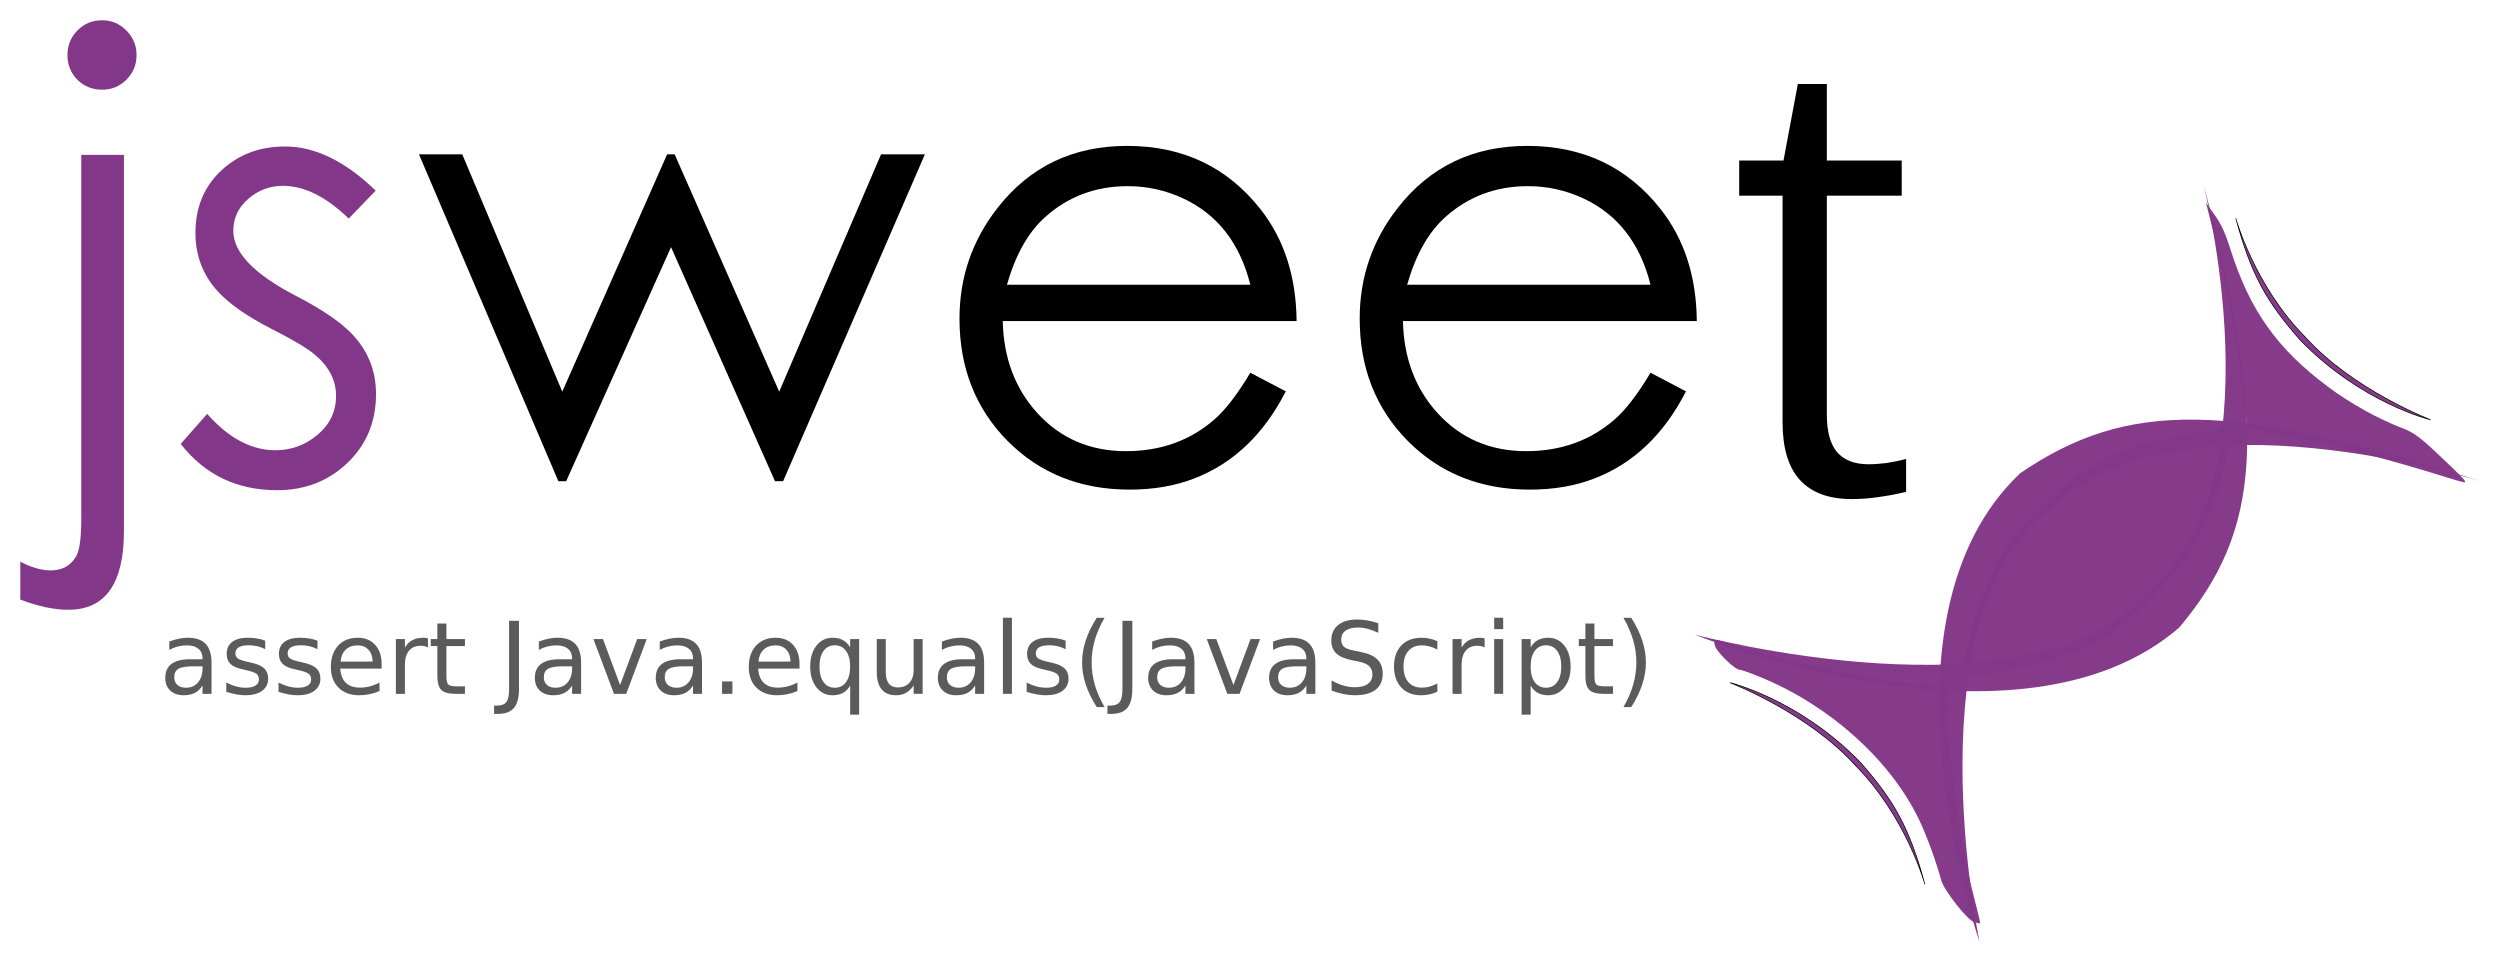 <?xml version="1.0" encoding="UTF-8" standalone="no"?>
<!-- Created with Inkscape (http://www.inkscape.org/) -->

<svg
   xmlns:dc="http://purl.org/dc/elements/1.1/"
   xmlns:cc="http://creativecommons.org/ns#"
   xmlns:rdf="http://www.w3.org/1999/02/22-rdf-syntax-ns#"
   xmlns:svg="http://www.w3.org/2000/svg"
   xmlns="http://www.w3.org/2000/svg"
   xmlns:sodipodi="http://sodipodi.sourceforge.net/DTD/sodipodi-0.dtd"
   xmlns:inkscape="http://www.inkscape.org/namespaces/inkscape"
   width="123.263mm"
   height="47.366mm"
   viewBox="0 0 436.757 167.832"
   id="svg4604"
   version="1.1"
   inkscape:version="0.91 r13725"
   sodipodi:docname="jsweet-logo-full.svg">
  <defs
     id="defs4606" />
  <sodipodi:namedview
     id="base"
     pagecolor="#ffffff"
     bordercolor="#666666"
     borderopacity="1.0"
     inkscape:pageopacity="0.0"
     inkscape:pageshadow="2"
     inkscape:zoom="1.33"
     inkscape:cx="168.6417"
     inkscape:cy="9.6304074"
     inkscape:document-units="px"
     inkscape:current-layer="layer1"
     showgrid="false"
     fit-margin-left="1"
     fit-margin-top="1"
     fit-margin-bottom="1"
     fit-margin-right="1"
     inkscape:window-width="1280"
     inkscape:window-height="687"
     inkscape:window-x="308"
     inkscape:window-y="1081"
     inkscape:window-maximized="1" />
  <g
     inkscape:label="Calque 1"
     inkscape:groupmode="layer"
     id="layer1"
     transform="translate(-33.05,-374.16)">
    <g
       id="g4424-2"
       transform="matrix(0.518,-0.073,0.073,0.518,279.643,237.494)"
       inkscape:export-xdpi="214.57613"
       inkscape:export-ydpi="214.57613"
       style="fill:#833788;fill-opacity:0.984">
      <path
         inkscape:connector-curvature="0"
         id="path4161-2"
         d="m 282.803,464.43 c -18.426,-8.765 -35.781,-15.872 -51.736,-21.186 -10.908,-3.633 -11.109,-3.736 -10.997,-5.633 0.063,-1.063 0.143,-9.589 0.178,-18.946 0.069,-18.368 -0.698,-31.538 -3.074,-52.778 l -0.35,-3.125 2.341,4.514 c 1.688,3.256 2.676,6.544 3.546,11.798 3.5,21.151 10.78,35.276 25.892,50.239 6.595,6.53 15.013,12.919 22.394,16.996 3.824,2.112 5.522,3.754 11.111,10.75 7.023,8.79 8.033,10.229 7.153,10.199 -0.305,-0.011 -3.212,-1.283 -6.458,-2.827 z"
         style="fill:#833788;fill-opacity:0.984;stroke:none;stroke-width:0.069;stroke-miterlimit:4;stroke-dasharray:none;stroke-dashoffset:0;stroke-opacity:1" />
      <path
         inkscape:connector-curvature="0"
         id="path4151-6"
         d="m 114.387,506.459 c 4.036,-14.197 13.519,-31.705 22.282,-41.139 4.765,-5.13 16.794,-14.013 24.729,-18.262 11.022,-5.902 24.336,-8.655 41.874,-8.66 l 11.854,-0.003 -2.005,5.963 c -4.419,13.145 -11.622,26.188 -19.277,34.906 -5.296,6.032 -20.408,17.561 -27.423,20.922 -10.915,5.23 -26.195,8.117 -42.973,8.121 -9.581,0.002 -9.588,8.7e-4 -9.062,-1.848 z"
         style="fill:#833788;fill-opacity:0.984;stroke:none;stroke-width:0.955;stroke-miterlimit:4;stroke-dasharray:none;stroke-dashoffset:0;stroke-opacity:1" />
      <path
         inkscape:connector-curvature="0"
         id="path4202-9"
         d="m 106.673,589.91 c -2.164,-0.976 -8.534,-11.931 -8.976,-15.438 -0.83,-6.579 -2.768,-15.616 -4.538,-21.154 -6.732,-21.064 -24.244,-41.875 -45.838,-54.474 -3.203,-1.869 -6.125,-3.398 -6.493,-3.398 -1.366,0 -6.685,-6.808 -7.006,-8.967 -0.398,-2.673 0.145,-2.592 7.744,1.164 14.987,7.408 43.948,17.809 59.28,21.291 4.155,0.944 7.631,1.753 7.724,1.798 0.093,0.045 -0.39,4.257 -1.073,9.359 -1.689,12.614 -1.672,44.65 0.033,59.545 0.677,5.916 1.15,10.823 1.051,10.904 -0.099,0.081 -0.957,-0.203 -1.907,-0.631 l 4e-5,0 z"
         style="fill:#833788;fill-opacity:0.984;stroke:none;stroke-width:0.069;stroke-miterlimit:4;stroke-dasharray:none;stroke-dashoffset:0;stroke-opacity:1" />
      <path
         inkscape:export-ydpi="239.22144"
         inkscape:export-xdpi="239.22144"
         inkscape:export-filename="D:\CincheoDS\Cinchéo\Webjava\brand.png"
         sodipodi:nodetypes="ccccc"
         inkscape:connector-curvature="0"
         id="path3059-7-1-0-0"
         d="m 294.795,467.743 c 0,0 -96.196,-46.329 -142.816,-11.43 -52.064,27.125 -44.487,140.208 -44.487,140.208 0,0 -22.575,-111.86 35.27,-152.943 38.623,-19.123 72.431,-14.393 152.032,24.164 z"
         style="fill:#833788;fill-opacity:0.984;stroke:none;stroke-width:1.051px;stroke-linecap:butt;stroke-linejoin:miter;stroke-opacity:1" />
      <path
         inkscape:export-ydpi="239.22144"
         inkscape:export-xdpi="239.22144"
         inkscape:export-filename="D:\CincheoDS\Cinchéo\Webjava\brand.png"
         sodipodi:nodetypes="ccccc"
         inkscape:connector-curvature="0"
         id="path3059-9-7-2"
         d="m 216.738,355.511 c 0,0 12.099,103.297 -37.744,133.742 -44.154,38.054 -151.403,-7.511 -151.403,-7.511 0,0 100.931,58.781 160.619,20.245 31.784,-28.572 38.753,-60.925 28.527,-146.477 z"
         style="fill:#833788;fill-opacity:0.984;stroke:none;stroke-width:1.151;stroke-linecap:butt;stroke-linejoin:miter;stroke-miterlimit:4;stroke-dasharray:none;stroke-opacity:1" />
      <path
         inkscape:export-ydpi="239.22144"
         inkscape:export-xdpi="239.22144"
         inkscape:export-filename="D:\CincheoDS\Cinchéo\Webjava\brand.png"
         sodipodi:nodetypes="ccccc"
         inkscape:connector-curvature="0"
         id="path3059-7-4-8-2-4"
         d="m 225.949,369.27 c 0,0 3.031,23.203 17.375,42.455 13.359,19.847 37.688,33.299 37.688,33.299 0,0 -21.96,-8.656 -39.26,-32.234 -9.686,-14.583 -13.345,-24.351 -15.803,-43.52 z"
         style="fill:#833788;fill-opacity:0.984;stroke:#000000;stroke-width:0.234px;stroke-linecap:butt;stroke-linejoin:miter;stroke-opacity:1" />
      <path
         inkscape:export-ydpi="239.22144"
         inkscape:export-xdpi="239.22144"
         inkscape:export-filename="D:\CincheoDS\Cinchéo\Webjava\brand.png"
         sodipodi:nodetypes="ccccc"
         inkscape:connector-curvature="0"
         id="path3059-7-4-9-2-0-5"
         d="m 92.11,575.052 c 0,0 -3.031,-23.203 -17.375,-42.455 -13.359,-19.847 -37.688,-33.299 -37.688,-33.299 0,0 21.96,8.656 39.26,32.234 9.686,14.583 13.345,24.351 15.803,43.52 z"
         style="fill:#833788;fill-opacity:0.984;stroke:#000000;stroke-width:0.234px;stroke-linecap:butt;stroke-linejoin:miter;stroke-opacity:1" />
    </g>
    <g
       style="font-style:normal;font-weight:normal;font-size:40px;line-height:125%;font-family:sans-serif;letter-spacing:0px;word-spacing:0px;fill:#000000;fill-opacity:1;stroke:none;stroke-width:1px;stroke-linecap:butt;stroke-linejoin:miter;stroke-opacity:1"
       id="text3343-1-2">
      <path
         d="m 194.636,401.118 -24.775,57.109 -1.417,0 -18.162,-40.89 -18.319,40.89 -1.365,0 -24.355,-57.109 7.559,0 17.479,41.467 18.319,-41.467 1.312,0 18.267,41.467 17.794,-41.467 7.664,0 z"
         style="font-style:normal;font-variant:normal;font-weight:normal;font-stretch:normal;font-size:107.5px;line-height:125%;font-family:'Levenim MT';-inkscape-font-specification:'Levenim MT';text-align:start;writing-mode:lr-tb;text-anchor:start;fill:#000000;fill-opacity:1"
         id="path5285" />
      <path
         d="m 259.567,430.25 -51.335,0 q 0.21,9.606 5.984,16.01 6.089,6.719 15.537,6.719 9.133,0 15.485,-5.564 2.887,-2.52 6.246,-8.136 l 6.194,3.254 q -5.774,11.285 -16.01,15.222 -4.987,1.942 -11.285,1.942 -12.86,0 -21.311,-8.503 -8.398,-8.503 -8.398,-21.364 0,-10.865 6.666,-19.369 8.451,-10.813 22.623,-10.813 14.592,0 23.306,11.075 6.194,7.874 6.299,19.526 z m -8.083,-6.351 q -2.729,-10.865 -11.705,-15.065 -4.619,-2.152 -9.711,-2.152 -8.398,0 -14.435,5.407 -4.409,3.937 -6.666,11.81 l 42.517,0 z"
         style="font-style:normal;font-variant:normal;font-weight:normal;font-stretch:normal;font-size:107.5px;line-height:125%;font-family:'Levenim MT';-inkscape-font-specification:'Levenim MT';text-align:start;writing-mode:lr-tb;text-anchor:start;fill:#000000;fill-opacity:1"
         id="path5287" />
      <path
         d="m 329.484,430.25 -51.335,0 q 0.21,9.606 5.984,16.01 6.089,6.719 15.537,6.719 9.133,0 15.485,-5.564 2.887,-2.52 6.246,-8.136 l 6.194,3.254 q -5.774,11.285 -16.01,15.222 -4.987,1.942 -11.285,1.942 -12.86,0 -21.311,-8.503 -8.398,-8.503 -8.398,-21.364 0,-10.865 6.666,-19.369 8.451,-10.813 22.623,-10.813 14.592,0 23.306,11.075 6.194,7.874 6.299,19.526 z m -8.084,-6.351 q -2.729,-10.865 -11.705,-15.065 -4.619,-2.152 -9.711,-2.152 -8.398,0 -14.435,5.407 -4.409,3.937 -6.666,11.81 l 42.517,0 z"
         style="font-style:normal;font-variant:normal;font-weight:normal;font-stretch:normal;font-size:107.5px;line-height:125%;font-family:'Levenim MT';-inkscape-font-specification:'Levenim MT';text-align:start;writing-mode:lr-tb;text-anchor:start;fill:#000000;fill-opacity:1"
         id="path5289" />
    </g>
    <g
       style="font-style:normal;font-weight:normal;font-size:40px;line-height:125%;font-family:sans-serif;letter-spacing:0px;word-spacing:0px;fill:#833788;fill-opacity:1;stroke:none;stroke-width:1px;stroke-linecap:butt;stroke-linejoin:miter;stroke-opacity:1"
       id="text3343-5-0-9">
      <path
         d="m 56.907,383.793 q 0,2.52 -1.785,4.304 -1.732,1.732 -4.252,1.732 -2.52,0 -4.304,-1.732 -1.732,-1.785 -1.732,-4.304 0,-2.52 1.732,-4.304 1.785,-1.785 4.304,-1.785 2.52,0 4.252,1.785 1.785,1.785 1.785,4.304 z m -2.205,83.145 q 0,13.752 -9.711,13.752 -3.727,0 -8.398,-1.785 l 0,-6.614 q 2.939,1.522 5.302,1.522 3.044,0 4.462,-2.467 0.892,-1.522 0.892,-6.561 l 0,-63.566 7.454,0 0,65.718 z"
         style="font-style:normal;font-variant:normal;font-weight:normal;font-stretch:normal;font-size:107.5px;line-height:125%;font-family:'Levenim MT';-inkscape-font-specification:'Levenim MT';text-align:start;writing-mode:lr-tb;text-anchor:start;fill:#833788;fill-opacity:1"
         id="path5280" />
      <path
         d="m 98.742,443.002 q 0,7.244 -4.987,12.02 -4.987,4.777 -12.283,4.777 -10.551,0 -16.849,-8.084 l 4.619,-5.249 q 5.616,6.351 11.915,6.351 4.147,0 7.349,-2.677 3.254,-2.729 3.254,-6.824 0,-4.147 -3.832,-7.296 -1.89,-1.575 -7.454,-4.409 -6.351,-3.254 -9.291,-6.456 -3.989,-4.304 -3.989,-10.288 0,-6.666 4.462,-10.865 4.514,-4.252 11.18,-4.252 7.874,0 15.852,7.716 l -4.724,4.882 q -5.879,-5.721 -11.495,-5.721 -3.412,0 -6.036,2.257 -2.625,2.257 -2.625,5.616 0,5.669 10.918,11.338 6.719,3.464 9.763,6.614 4.252,4.409 4.252,10.551 z"
         style="font-style:normal;font-variant:normal;font-weight:normal;font-stretch:normal;font-size:107.5px;line-height:125%;font-family:'Levenim MT';-inkscape-font-specification:'Levenim MT';text-align:start;writing-mode:lr-tb;text-anchor:start;fill:#833788;fill-opacity:1"
         id="path5282" />
    </g>
    <g
       transform="matrix(1.064,0,0,1.079,-49.868,0)"
       style="font-style:normal;font-weight:normal;font-size:39.033px;line-height:125%;font-family:sans-serif;letter-spacing:0px;word-spacing:0px;fill:#000000;fill-opacity:1;stroke:none;stroke-width:1px;stroke-linecap:butt;stroke-linejoin:miter;stroke-opacity:1"
       id="text3343-1-1-9">
      <path
         d="m 381.936,427.569 q -5.583,0 -8.451,-3.073 -2.868,-3.073 -2.868,-9.373 l 0,-36.674 -7.12,0 0,-5.686 7.273,0 2.356,-12.395 4.764,0 0,12.395 12.293,0 0,5.686 -12.293,0 0,35.445 q 0,4.149 1.69,6.095 1.742,1.946 5.122,1.946 1.383,0 3.022,-0.205 1.69,-0.256 3.176,-0.666 l 0,5.327 q -2.049,0.512 -4.303,0.82 -2.254,0.359 -4.661,0.359 z"
         style="font-style:normal;font-variant:normal;font-weight:normal;font-stretch:normal;font-size:104.9px;line-height:125%;font-family:Kalinga;-inkscape-font-specification:'Kalinga, Normal';text-align:start;writing-mode:lr-tb;text-anchor:start;fill:#000000;fill-opacity:1"
         id="path5295"
         inkscape:connector-curvature="0" />
    </g>
    <g
       style="font-style:normal;font-weight:normal;font-size:40px;line-height:125%;font-family:sans-serif;letter-spacing:0px;word-spacing:0px;fill:#444444;fill-opacity:1;stroke:none;stroke-width:1px;stroke-linecap:butt;stroke-linejoin:miter;stroke-opacity:1"
       id="text5297"
       transform="translate(-6.015,0)">
      <path
         d="m 72.883,490.565 q -1.906,0 -2.64,0.436 -0.735,0.436 -0.735,1.487 0,0.837 0.547,1.333 0.555,0.487 1.504,0.487 1.307,0 2.094,-0.923 0.795,-0.931 0.795,-2.469 l 0,-0.35 -1.564,0 z m 3.136,-0.649 0,5.46 -1.572,0 0,-1.453 q -0.538,0.872 -1.342,1.29 -0.803,0.41 -1.965,0.41 -1.47,0 -2.341,-0.82 -0.863,-0.829 -0.863,-2.213 0,-1.615 1.077,-2.435 1.085,-0.82 3.23,-0.82 l 2.205,0 0,-0.154 q 0,-1.085 -0.718,-1.675 -0.709,-0.598 -2,-0.598 -0.82,0 -1.598,0.197 -0.778,0.197 -1.495,0.59 l 0,-1.453 q 0.863,-0.333 1.675,-0.496 0.812,-0.171 1.581,-0.171 2.076,0 3.102,1.077 1.025,1.077 1.025,3.264 z"
         style="font-style:normal;font-variant:normal;font-weight:normal;font-stretch:normal;font-size:17.5px;line-height:125%;font-family:'Levenim MT';-inkscape-font-specification:'Levenim MT, Normal';text-align:start;writing-mode:lr-tb;text-anchor:start;fill:#5b5b5b;fill-opacity:1"
         id="path3353"
         inkscape:connector-curvature="0" />
      <path
         d="m 85.401,486.088 0,1.487 q -0.667,-0.342 -1.384,-0.513 -0.718,-0.171 -1.487,-0.171 -1.171,0 -1.76,0.359 -0.581,0.359 -0.581,1.077 0,0.547 0.419,0.863 0.419,0.308 1.683,0.59 l 0.538,0.12 q 1.675,0.359 2.375,1.017 0.709,0.649 0.709,1.82 0,1.333 -1.06,2.111 -1.051,0.778 -2.897,0.778 -0.769,0 -1.606,-0.154 -0.829,-0.145 -1.752,-0.444 l 0,-1.624 q 0.872,0.453 1.718,0.684 0.846,0.222 1.675,0.222 1.111,0 1.709,-0.376 0.598,-0.385 0.598,-1.077 0,-0.641 -0.436,-0.983 -0.427,-0.342 -1.888,-0.658 l -0.547,-0.128 q -1.461,-0.308 -2.111,-0.94 -0.649,-0.641 -0.649,-1.752 0,-1.35 0.957,-2.085 0.957,-0.735 2.717,-0.735 0.872,0 1.641,0.128 0.769,0.128 1.418,0.385 z"
         style="font-style:normal;font-variant:normal;font-weight:normal;font-stretch:normal;font-size:17.5px;line-height:125%;font-family:'Levenim MT';-inkscape-font-specification:'Levenim MT, Normal';text-align:start;writing-mode:lr-tb;text-anchor:start;fill:#5b5b5b;fill-opacity:1"
         id="path3355"
         inkscape:connector-curvature="0" />
      <path
         d="m 94.527,486.088 0,1.487 q -0.667,-0.342 -1.384,-0.513 -0.718,-0.171 -1.487,-0.171 -1.171,0 -1.76,0.359 -0.581,0.359 -0.581,1.077 0,0.547 0.419,0.863 0.419,0.308 1.683,0.59 l 0.538,0.12 q 1.675,0.359 2.375,1.017 0.709,0.649 0.709,1.82 0,1.333 -1.06,2.111 -1.051,0.778 -2.897,0.778 -0.769,0 -1.606,-0.154 -0.829,-0.145 -1.752,-0.444 l 0,-1.624 q 0.872,0.453 1.718,0.684 0.846,0.222 1.675,0.222 1.111,0 1.709,-0.376 0.598,-0.385 0.598,-1.077 0,-0.641 -0.436,-0.983 -0.427,-0.342 -1.888,-0.658 l -0.547,-0.128 q -1.461,-0.308 -2.111,-0.94 -0.649,-0.641 -0.649,-1.752 0,-1.35 0.957,-2.085 0.957,-0.735 2.717,-0.735 0.872,0 1.641,0.128 0.769,0.128 1.418,0.385 z"
         style="font-style:normal;font-variant:normal;font-weight:normal;font-stretch:normal;font-size:17.5px;line-height:125%;font-family:'Levenim MT';-inkscape-font-specification:'Levenim MT, Normal';text-align:start;writing-mode:lr-tb;text-anchor:start;fill:#5b5b5b;fill-opacity:1"
         id="path3357"
         inkscape:connector-curvature="0" />
      <path
         d="m 105.738,490.198 0,0.769 -7.229,0 q 0.103,1.624 0.974,2.478 0.88,0.846 2.444,0.846 0.906,0 1.752,-0.222 0.854,-0.222 1.692,-0.667 l 0,1.487 q -0.846,0.359 -1.735,0.547 -0.889,0.188 -1.803,0.188 -2.29,0 -3.632,-1.333 -1.333,-1.333 -1.333,-3.606 0,-2.35 1.265,-3.726 1.273,-1.384 3.427,-1.384 1.931,0 3.051,1.248 1.128,1.239 1.128,3.375 z m -1.572,-0.461 q -0.017,-1.29 -0.726,-2.059 -0.701,-0.769 -1.863,-0.769 -1.316,0 -2.111,0.743 -0.786,0.743 -0.906,2.094 l 5.605,-0.009 z"
         style="font-style:normal;font-variant:normal;font-weight:normal;font-stretch:normal;font-size:17.5px;line-height:125%;font-family:'Levenim MT';-inkscape-font-specification:'Levenim MT, Normal';text-align:start;writing-mode:lr-tb;text-anchor:start;fill:#5b5b5b;fill-opacity:1"
         id="path3359"
         inkscape:connector-curvature="0" />
      <path
         d="m 113.83,487.276 q -0.265,-0.154 -0.581,-0.222 -0.308,-0.077 -0.684,-0.077 -1.333,0 -2.051,0.872 -0.709,0.863 -0.709,2.487 l 0,5.042 -1.581,0 0,-9.57 1.581,0 0,1.487 q 0.496,-0.872 1.29,-1.29 0.795,-0.427 1.931,-0.427 0.162,0 0.359,0.026 0.197,0.017 0.436,0.06 l 0.009,1.615 z"
         style="font-style:normal;font-variant:normal;font-weight:normal;font-stretch:normal;font-size:17.5px;line-height:125%;font-family:'Levenim MT';-inkscape-font-specification:'Levenim MT, Normal';text-align:start;writing-mode:lr-tb;text-anchor:start;fill:#5b5b5b;fill-opacity:1"
         id="path3361"
         inkscape:connector-curvature="0" />
      <path
         d="m 117.052,483.089 0,2.717 3.239,0 0,1.222 -3.239,0 0,5.195 q 0,1.171 0.316,1.504 0.325,0.333 1.307,0.333 l 1.615,0 0,1.316 -1.615,0 q -1.82,0 -2.512,-0.675 -0.692,-0.684 -0.692,-2.478 l 0,-5.195 -1.154,0 0,-1.222 1.154,0 0,-2.717 1.581,0 z"
         style="font-style:normal;font-variant:normal;font-weight:normal;font-stretch:normal;font-size:17.5px;line-height:125%;font-family:'Levenim MT';-inkscape-font-specification:'Levenim MT, Normal';text-align:start;writing-mode:lr-tb;text-anchor:start;fill:#5b5b5b;fill-opacity:1"
         id="path3363"
         inkscape:connector-curvature="0" />
      <path
         d="m 128.006,482.619 1.726,0 0,11.869 q 0,2.307 -0.88,3.35 -0.872,1.042 -2.811,1.042 l -0.658,0 0,-1.453 0.538,0 q 1.145,0 1.615,-0.641 0.47,-0.641 0.47,-2.299 l 0,-11.869 z"
         style="font-style:normal;font-variant:normal;font-weight:normal;font-stretch:normal;font-size:17.5px;line-height:125%;font-family:'Levenim MT';-inkscape-font-specification:'Levenim MT, Normal';text-align:start;writing-mode:lr-tb;text-anchor:start;fill:#5b5b5b;fill-opacity:1"
         id="path3365"
         inkscape:connector-curvature="0" />
      <path
         d="m 137.449,490.565 q -1.906,0 -2.64,0.436 -0.735,0.436 -0.735,1.487 0,0.837 0.547,1.333 0.555,0.487 1.504,0.487 1.307,0 2.094,-0.923 0.795,-0.931 0.795,-2.469 l 0,-0.35 -1.564,0 z m 3.136,-0.649 0,5.46 -1.572,0 0,-1.453 q -0.538,0.872 -1.342,1.29 -0.803,0.41 -1.965,0.41 -1.47,0 -2.341,-0.82 -0.863,-0.829 -0.863,-2.213 0,-1.615 1.077,-2.435 1.085,-0.82 3.23,-0.82 l 2.205,0 0,-0.154 q 0,-1.085 -0.718,-1.675 -0.709,-0.598 -2,-0.598 -0.82,0 -1.598,0.197 -0.778,0.197 -1.495,0.59 l 0,-1.453 q 0.863,-0.333 1.675,-0.496 0.812,-0.171 1.581,-0.171 2.076,0 3.102,1.077 1.025,1.077 1.025,3.264 z"
         style="font-style:normal;font-variant:normal;font-weight:normal;font-stretch:normal;font-size:17.5px;line-height:125%;font-family:'Levenim MT';-inkscape-font-specification:'Levenim MT, Normal';text-align:start;writing-mode:lr-tb;text-anchor:start;fill:#5b5b5b;fill-opacity:1"
         id="path3367"
         inkscape:connector-curvature="0" />
      <path
         d="m 142.738,485.806 1.666,0 2.991,8.032 2.991,-8.032 1.666,0 -3.589,9.57 -2.136,0 -3.589,-9.57 z"
         style="font-style:normal;font-variant:normal;font-weight:normal;font-stretch:normal;font-size:17.5px;line-height:125%;font-family:'Levenim MT';-inkscape-font-specification:'Levenim MT, Normal';text-align:start;writing-mode:lr-tb;text-anchor:start;fill:#5b5b5b;fill-opacity:1"
         id="path3369"
         inkscape:connector-curvature="0" />
      <path
         d="m 158.572,490.565 q -1.906,0 -2.64,0.436 -0.735,0.436 -0.735,1.487 0,0.837 0.547,1.333 0.555,0.487 1.504,0.487 1.307,0 2.094,-0.923 0.795,-0.931 0.795,-2.469 l 0,-0.35 -1.564,0 z m 3.136,-0.649 0,5.46 -1.572,0 0,-1.453 q -0.538,0.872 -1.342,1.29 -0.803,0.41 -1.965,0.41 -1.47,0 -2.341,-0.82 -0.863,-0.829 -0.863,-2.213 0,-1.615 1.077,-2.435 1.085,-0.82 3.23,-0.82 l 2.205,0 0,-0.154 q 0,-1.085 -0.718,-1.675 -0.709,-0.598 -2,-0.598 -0.82,0 -1.598,0.197 -0.778,0.197 -1.495,0.59 l 0,-1.453 q 0.863,-0.333 1.675,-0.496 0.812,-0.171 1.581,-0.171 2.076,0 3.102,1.077 1.025,1.077 1.025,3.264 z"
         style="font-style:normal;font-variant:normal;font-weight:normal;font-stretch:normal;font-size:17.5px;line-height:125%;font-family:'Levenim MT';-inkscape-font-specification:'Levenim MT, Normal';text-align:start;writing-mode:lr-tb;text-anchor:start;fill:#5b5b5b;fill-opacity:1"
         id="path3371"
         inkscape:connector-curvature="0" />
      <path
         d="m 165.211,493.206 1.803,0 0,2.17 -1.803,0 0,-2.17 z"
         style="font-style:normal;font-variant:normal;font-weight:normal;font-stretch:normal;font-size:17.5px;line-height:125%;font-family:'Levenim MT';-inkscape-font-specification:'Levenim MT, Normal';text-align:start;writing-mode:lr-tb;text-anchor:start;fill:#5b5b5b;fill-opacity:1"
         id="path3373"
         inkscape:connector-curvature="0" />
      <path
         d="m 178.746,490.198 0,0.769 -7.229,0 q 0.103,1.624 0.974,2.478 0.88,0.846 2.444,0.846 0.906,0 1.752,-0.222 0.855,-0.222 1.692,-0.667 l 0,1.487 q -0.846,0.359 -1.735,0.547 -0.889,0.188 -1.803,0.188 -2.29,0 -3.632,-1.333 -1.333,-1.333 -1.333,-3.606 0,-2.35 1.265,-3.726 1.273,-1.384 3.427,-1.384 1.931,0 3.051,1.248 1.128,1.239 1.128,3.375 z m -1.572,-0.461 q -0.017,-1.29 -0.726,-2.059 -0.701,-0.769 -1.863,-0.769 -1.316,0 -2.111,0.743 -0.786,0.743 -0.906,2.094 l 5.605,-0.009 z"
         style="font-style:normal;font-variant:normal;font-weight:normal;font-stretch:normal;font-size:17.5px;line-height:125%;font-family:'Levenim MT';-inkscape-font-specification:'Levenim MT, Normal';text-align:start;writing-mode:lr-tb;text-anchor:start;fill:#5b5b5b;fill-opacity:1"
         id="path3375"
         inkscape:connector-curvature="0" />
      <path
         d="m 182.232,490.6 q 0,1.735 0.709,2.726 0.718,0.983 1.965,0.983 1.248,0 1.965,-0.983 0.718,-0.991 0.718,-2.726 0,-1.735 -0.718,-2.717 -0.718,-0.991 -1.965,-0.991 -1.248,0 -1.965,0.991 -0.709,0.983 -0.709,2.717 z m 5.358,3.341 q -0.496,0.854 -1.256,1.273 -0.752,0.41 -1.812,0.41 -1.735,0 -2.828,-1.384 -1.085,-1.384 -1.085,-3.64 0,-2.256 1.085,-3.64 1.094,-1.384 2.828,-1.384 1.06,0 1.812,0.419 0.76,0.41 1.256,1.265 l 0,-1.453 1.572,0 0,13.21 -1.572,0 0,-5.076 z"
         style="font-style:normal;font-variant:normal;font-weight:normal;font-stretch:normal;font-size:17.5px;line-height:125%;font-family:'Levenim MT';-inkscape-font-specification:'Levenim MT, Normal';text-align:start;writing-mode:lr-tb;text-anchor:start;fill:#5b5b5b;fill-opacity:1"
         id="path3377"
         inkscape:connector-curvature="0" />
      <path
         d="m 192.239,491.599 0,-5.793 1.572,0 0,5.734 q 0,1.359 0.53,2.042 0.53,0.675 1.589,0.675 1.273,0 2.008,-0.812 0.743,-0.812 0.743,-2.213 l 0,-5.426 1.572,0 0,9.57 -1.572,0 0,-1.47 q -0.573,0.872 -1.333,1.299 -0.752,0.419 -1.752,0.419 -1.649,0 -2.504,-1.025 -0.854,-1.025 -0.854,-2.999 z"
         style="font-style:normal;font-variant:normal;font-weight:normal;font-stretch:normal;font-size:17.5px;line-height:125%;font-family:'Levenim MT';-inkscape-font-specification:'Levenim MT, Normal';text-align:start;writing-mode:lr-tb;text-anchor:start;fill:#5b5b5b;fill-opacity:1"
         id="path3379"
         inkscape:connector-curvature="0" />
      <path
         d="m 207.859,490.565 q -1.906,0 -2.64,0.436 -0.735,0.436 -0.735,1.487 0,0.837 0.547,1.333 0.555,0.487 1.504,0.487 1.307,0 2.094,-0.923 0.795,-0.931 0.795,-2.469 l 0,-0.35 -1.564,0 z m 3.136,-0.649 0,5.46 -1.572,0 0,-1.453 q -0.538,0.872 -1.342,1.29 -0.803,0.41 -1.965,0.41 -1.47,0 -2.341,-0.82 -0.863,-0.829 -0.863,-2.213 0,-1.615 1.077,-2.435 1.085,-0.82 3.23,-0.82 l 2.205,0 0,-0.154 q 0,-1.085 -0.718,-1.675 -0.709,-0.598 -2,-0.598 -0.82,0 -1.598,0.197 -0.778,0.197 -1.495,0.59 l 0,-1.453 q 0.863,-0.333 1.675,-0.496 0.812,-0.171 1.581,-0.171 2.076,0 3.102,1.077 1.025,1.077 1.025,3.264 z"
         style="font-style:normal;font-variant:normal;font-weight:normal;font-stretch:normal;font-size:17.5px;line-height:125%;font-family:'Levenim MT';-inkscape-font-specification:'Levenim MT, Normal';text-align:start;writing-mode:lr-tb;text-anchor:start;fill:#5b5b5b;fill-opacity:1"
         id="path3381"
         inkscape:connector-curvature="0" />
      <path
         d="m 214.276,482.08 1.572,0 0,13.296 -1.572,0 0,-13.296 z"
         style="font-style:normal;font-variant:normal;font-weight:normal;font-stretch:normal;font-size:17.5px;line-height:125%;font-family:'Levenim MT';-inkscape-font-specification:'Levenim MT, Normal';text-align:start;writing-mode:lr-tb;text-anchor:start;fill:#5b5b5b;fill-opacity:1"
         id="path3383"
         inkscape:connector-curvature="0" />
      <path
         d="m 225.231,486.088 0,1.487 q -0.667,-0.342 -1.384,-0.513 -0.718,-0.171 -1.487,-0.171 -1.171,0 -1.76,0.359 -0.581,0.359 -0.581,1.077 0,0.547 0.419,0.863 0.419,0.308 1.683,0.59 l 0.538,0.12 q 1.675,0.359 2.375,1.017 0.709,0.649 0.709,1.82 0,1.333 -1.06,2.111 -1.051,0.778 -2.897,0.778 -0.769,0 -1.606,-0.154 -0.829,-0.145 -1.752,-0.444 l 0,-1.624 q 0.872,0.453 1.718,0.684 0.846,0.222 1.675,0.222 1.111,0 1.709,-0.376 0.598,-0.385 0.598,-1.077 0,-0.641 -0.436,-0.983 -0.427,-0.342 -1.888,-0.658 l -0.547,-0.128 q -1.461,-0.308 -2.111,-0.94 -0.649,-0.641 -0.649,-1.752 0,-1.35 0.957,-2.085 0.957,-0.735 2.717,-0.735 0.872,0 1.641,0.128 0.769,0.128 1.418,0.385 z"
         style="font-style:normal;font-variant:normal;font-weight:normal;font-stretch:normal;font-size:17.5px;line-height:125%;font-family:'Levenim MT';-inkscape-font-specification:'Levenim MT, Normal';text-align:start;writing-mode:lr-tb;text-anchor:start;fill:#5b5b5b;fill-opacity:1"
         id="path3385"
         inkscape:connector-curvature="0" />
      <path
         d="m 232.032,482.097 q -1.145,1.965 -1.7,3.888 -0.555,1.923 -0.555,3.896 0,1.974 0.555,3.914 0.564,1.931 1.7,3.888 l -1.367,0 q -1.282,-2.008 -1.923,-3.948 -0.632,-1.94 -0.632,-3.854 0,-1.906 0.632,-3.837 0.632,-1.931 1.923,-3.948 l 1.367,0 z"
         style="font-style:normal;font-variant:normal;font-weight:normal;font-stretch:normal;font-size:17.5px;line-height:125%;font-family:'Levenim MT';-inkscape-font-specification:'Levenim MT, Normal';text-align:start;writing-mode:lr-tb;text-anchor:start;fill:#5b5b5b;fill-opacity:1"
         id="path3387"
         inkscape:connector-curvature="0" />
      <path
         d="m 235.16,482.619 1.726,0 0,11.869 q 0,2.307 -0.88,3.35 -0.872,1.042 -2.811,1.042 l -0.658,0 0,-1.453 0.538,0 q 1.145,0 1.615,-0.641 0.47,-0.641 0.47,-2.299 l 0,-11.869 z"
         style="font-style:normal;font-variant:normal;font-weight:normal;font-stretch:normal;font-size:17.5px;line-height:125%;font-family:'Levenim MT';-inkscape-font-specification:'Levenim MT, Normal';text-align:start;writing-mode:lr-tb;text-anchor:start;fill:#5b5b5b;fill-opacity:1"
         id="path3389"
         inkscape:connector-curvature="0" />
      <path
         d="m 244.602,490.565 q -1.906,0 -2.64,0.436 -0.735,0.436 -0.735,1.487 0,0.837 0.547,1.333 0.555,0.487 1.504,0.487 1.307,0 2.094,-0.923 0.795,-0.931 0.795,-2.469 l 0,-0.35 -1.564,0 z m 3.136,-0.649 0,5.46 -1.572,0 0,-1.453 q -0.538,0.872 -1.342,1.29 -0.803,0.41 -1.965,0.41 -1.47,0 -2.341,-0.82 -0.863,-0.829 -0.863,-2.213 0,-1.615 1.077,-2.435 1.085,-0.82 3.23,-0.82 l 2.205,0 0,-0.154 q 0,-1.085 -0.718,-1.675 -0.709,-0.598 -2,-0.598 -0.82,0 -1.598,0.197 -0.778,0.197 -1.495,0.59 l 0,-1.453 q 0.863,-0.333 1.675,-0.496 0.812,-0.171 1.581,-0.171 2.076,0 3.102,1.077 1.025,1.077 1.025,3.264 z"
         style="font-style:normal;font-variant:normal;font-weight:normal;font-stretch:normal;font-size:17.5px;line-height:125%;font-family:'Levenim MT';-inkscape-font-specification:'Levenim MT, Normal';text-align:start;writing-mode:lr-tb;text-anchor:start;fill:#5b5b5b;fill-opacity:1"
         id="path3391"
         inkscape:connector-curvature="0" />
      <path
         d="m 249.891,485.806 1.666,0 2.991,8.032 2.991,-8.032 1.666,0 -3.589,9.57 -2.136,0 -3.589,-9.57 z"
         style="font-style:normal;font-variant:normal;font-weight:normal;font-stretch:normal;font-size:17.5px;line-height:125%;font-family:'Levenim MT';-inkscape-font-specification:'Levenim MT, Normal';text-align:start;writing-mode:lr-tb;text-anchor:start;fill:#5b5b5b;fill-opacity:1"
         id="path3393"
         inkscape:connector-curvature="0" />
      <path
         d="m 265.725,490.565 q -1.906,0 -2.64,0.436 -0.735,0.436 -0.735,1.487 0,0.837 0.547,1.333 0.555,0.487 1.504,0.487 1.307,0 2.094,-0.923 0.795,-0.931 0.795,-2.469 l 0,-0.35 -1.564,0 z m 3.136,-0.649 0,5.46 -1.572,0 0,-1.453 q -0.538,0.872 -1.342,1.29 -0.803,0.41 -1.965,0.41 -1.47,0 -2.341,-0.82 -0.863,-0.829 -0.863,-2.213 0,-1.615 1.077,-2.435 1.085,-0.82 3.23,-0.82 l 2.205,0 0,-0.154 q 0,-1.085 -0.718,-1.675 -0.709,-0.598 -2,-0.598 -0.82,0 -1.598,0.197 -0.778,0.197 -1.495,0.59 l 0,-1.453 q 0.863,-0.333 1.675,-0.496 0.812,-0.171 1.581,-0.171 2.076,0 3.102,1.077 1.025,1.077 1.025,3.264 z"
         style="font-style:normal;font-variant:normal;font-weight:normal;font-stretch:normal;font-size:17.5px;line-height:125%;font-family:'Levenim MT';-inkscape-font-specification:'Levenim MT, Normal';text-align:start;writing-mode:lr-tb;text-anchor:start;fill:#5b5b5b;fill-opacity:1"
         id="path3395"
         inkscape:connector-curvature="0" />
      <path
         d="m 279.858,483.037 0,1.683 q -0.983,-0.47 -1.854,-0.701 -0.872,-0.231 -1.683,-0.231 -1.41,0 -2.179,0.547 -0.76,0.547 -0.76,1.555 0,0.846 0.504,1.282 0.513,0.427 1.931,0.692 l 1.042,0.214 q 1.931,0.367 2.845,1.299 0.923,0.923 0.923,2.478 0,1.854 -1.248,2.811 -1.239,0.957 -3.64,0.957 -0.906,0 -1.931,-0.205 -1.017,-0.205 -2.111,-0.607 l 0,-1.777 q 1.051,0.59 2.059,0.889 1.008,0.299 1.982,0.299 1.478,0 2.281,-0.581 0.803,-0.581 0.803,-1.658 0,-0.94 -0.581,-1.47 -0.573,-0.53 -1.888,-0.795 l -1.051,-0.205 q -1.931,-0.385 -2.794,-1.205 -0.863,-0.82 -0.863,-2.281 0,-1.692 1.188,-2.666 1.196,-0.974 3.29,-0.974 0.897,0 1.829,0.162 0.931,0.162 1.906,0.487 z"
         style="font-style:normal;font-variant:normal;font-weight:normal;font-stretch:normal;font-size:17.5px;line-height:125%;font-family:'Levenim MT';-inkscape-font-specification:'Levenim MT, Normal';text-align:start;writing-mode:lr-tb;text-anchor:start;fill:#5b5b5b;fill-opacity:1"
         id="path3397"
         inkscape:connector-curvature="0" />
      <path
         d="m 290.172,486.173 0,1.47 q -0.666,-0.367 -1.342,-0.547 -0.667,-0.188 -1.35,-0.188 -1.53,0 -2.375,0.974 -0.846,0.966 -0.846,2.717 0,1.752 0.846,2.726 0.846,0.966 2.375,0.966 0.684,0 1.35,-0.179 0.675,-0.188 1.342,-0.555 l 0,1.453 q -0.658,0.308 -1.367,0.461 -0.701,0.154 -1.495,0.154 -2.162,0 -3.435,-1.359 -1.273,-1.359 -1.273,-3.666 0,-2.341 1.282,-3.683 1.29,-1.342 3.529,-1.342 0.726,0 1.418,0.154 0.692,0.145 1.342,0.444 z"
         style="font-style:normal;font-variant:normal;font-weight:normal;font-stretch:normal;font-size:17.5px;line-height:125%;font-family:'Levenim MT';-inkscape-font-specification:'Levenim MT, Normal';text-align:start;writing-mode:lr-tb;text-anchor:start;fill:#5b5b5b;fill-opacity:1"
         id="path3399"
         inkscape:connector-curvature="0" />
      <path
         d="m 298.435,487.276 q -0.265,-0.154 -0.581,-0.222 -0.308,-0.077 -0.684,-0.077 -1.333,0 -2.051,0.872 -0.709,0.863 -0.709,2.487 l 0,5.042 -1.581,0 0,-9.57 1.581,0 0,1.487 q 0.496,-0.872 1.29,-1.29 0.795,-0.427 1.931,-0.427 0.162,0 0.359,0.026 0.197,0.017 0.436,0.06 l 0.009,1.615 z"
         style="font-style:normal;font-variant:normal;font-weight:normal;font-stretch:normal;font-size:17.5px;line-height:125%;font-family:'Levenim MT';-inkscape-font-specification:'Levenim MT, Normal';text-align:start;writing-mode:lr-tb;text-anchor:start;fill:#5b5b5b;fill-opacity:1"
         id="path3401"
         inkscape:connector-curvature="0" />
      <path
         d="m 300.101,485.806 1.572,0 0,9.57 -1.572,0 0,-9.57 z m 0,-3.726 1.572,0 0,1.991 -1.572,0 0,-1.991 z"
         style="font-style:normal;font-variant:normal;font-weight:normal;font-stretch:normal;font-size:17.5px;line-height:125%;font-family:'Levenim MT';-inkscape-font-specification:'Levenim MT, Normal';text-align:start;writing-mode:lr-tb;text-anchor:start;fill:#5b5b5b;fill-opacity:1"
         id="path3403"
         inkscape:connector-curvature="0" />
      <path
         d="m 306.476,493.941 0,5.076 -1.581,0 0,-13.21 1.581,0 0,1.453 q 0.496,-0.854 1.248,-1.265 0.76,-0.419 1.812,-0.419 1.743,0 2.828,1.384 1.094,1.384 1.094,3.64 0,2.256 -1.094,3.64 -1.085,1.384 -2.828,1.384 -1.051,0 -1.812,-0.41 -0.752,-0.419 -1.248,-1.273 z m 5.349,-3.341 q 0,-1.735 -0.718,-2.717 -0.709,-0.991 -1.957,-0.991 -1.248,0 -1.965,0.991 -0.709,0.983 -0.709,2.717 0,1.735 0.709,2.726 0.718,0.983 1.965,0.983 1.248,0 1.957,-0.983 0.718,-0.991 0.718,-2.726 z"
         style="font-style:normal;font-variant:normal;font-weight:normal;font-stretch:normal;font-size:17.5px;line-height:125%;font-family:'Levenim MT';-inkscape-font-specification:'Levenim MT, Normal';text-align:start;writing-mode:lr-tb;text-anchor:start;fill:#5b5b5b;fill-opacity:1"
         id="path3405"
         inkscape:connector-curvature="0" />
      <path
         d="m 317.618,483.089 0,2.717 3.239,0 0,1.222 -3.239,0 0,5.195 q 0,1.171 0.316,1.504 0.325,0.333 1.307,0.333 l 1.615,0 0,1.316 -1.615,0 q -1.82,0 -2.512,-0.675 -0.692,-0.684 -0.692,-2.478 l 0,-5.195 -1.154,0 0,-1.222 1.154,0 0,-2.717 1.581,0 z"
         style="font-style:normal;font-variant:normal;font-weight:normal;font-stretch:normal;font-size:17.5px;line-height:125%;font-family:'Levenim MT';-inkscape-font-specification:'Levenim MT, Normal';text-align:start;writing-mode:lr-tb;text-anchor:start;fill:#5b5b5b;fill-opacity:1"
         id="path3407"
         inkscape:connector-curvature="0" />
      <path
         d="m 322.685,482.097 1.367,0 q 1.282,2.017 1.914,3.948 0.641,1.931 0.641,3.837 0,1.914 -0.641,3.854 -0.632,1.94 -1.914,3.948 l -1.367,0 q 1.136,-1.957 1.692,-3.888 0.564,-1.94 0.564,-3.914 0,-1.974 -0.564,-3.896 -0.555,-1.923 -1.692,-3.888 z"
         style="font-style:normal;font-variant:normal;font-weight:normal;font-stretch:normal;font-size:17.5px;line-height:125%;font-family:'Levenim MT';-inkscape-font-specification:'Levenim MT, Normal';text-align:start;writing-mode:lr-tb;text-anchor:start;fill:#5b5b5b;fill-opacity:1"
         id="path3409"
         inkscape:connector-curvature="0" />
    </g>
  </g>
</svg>
